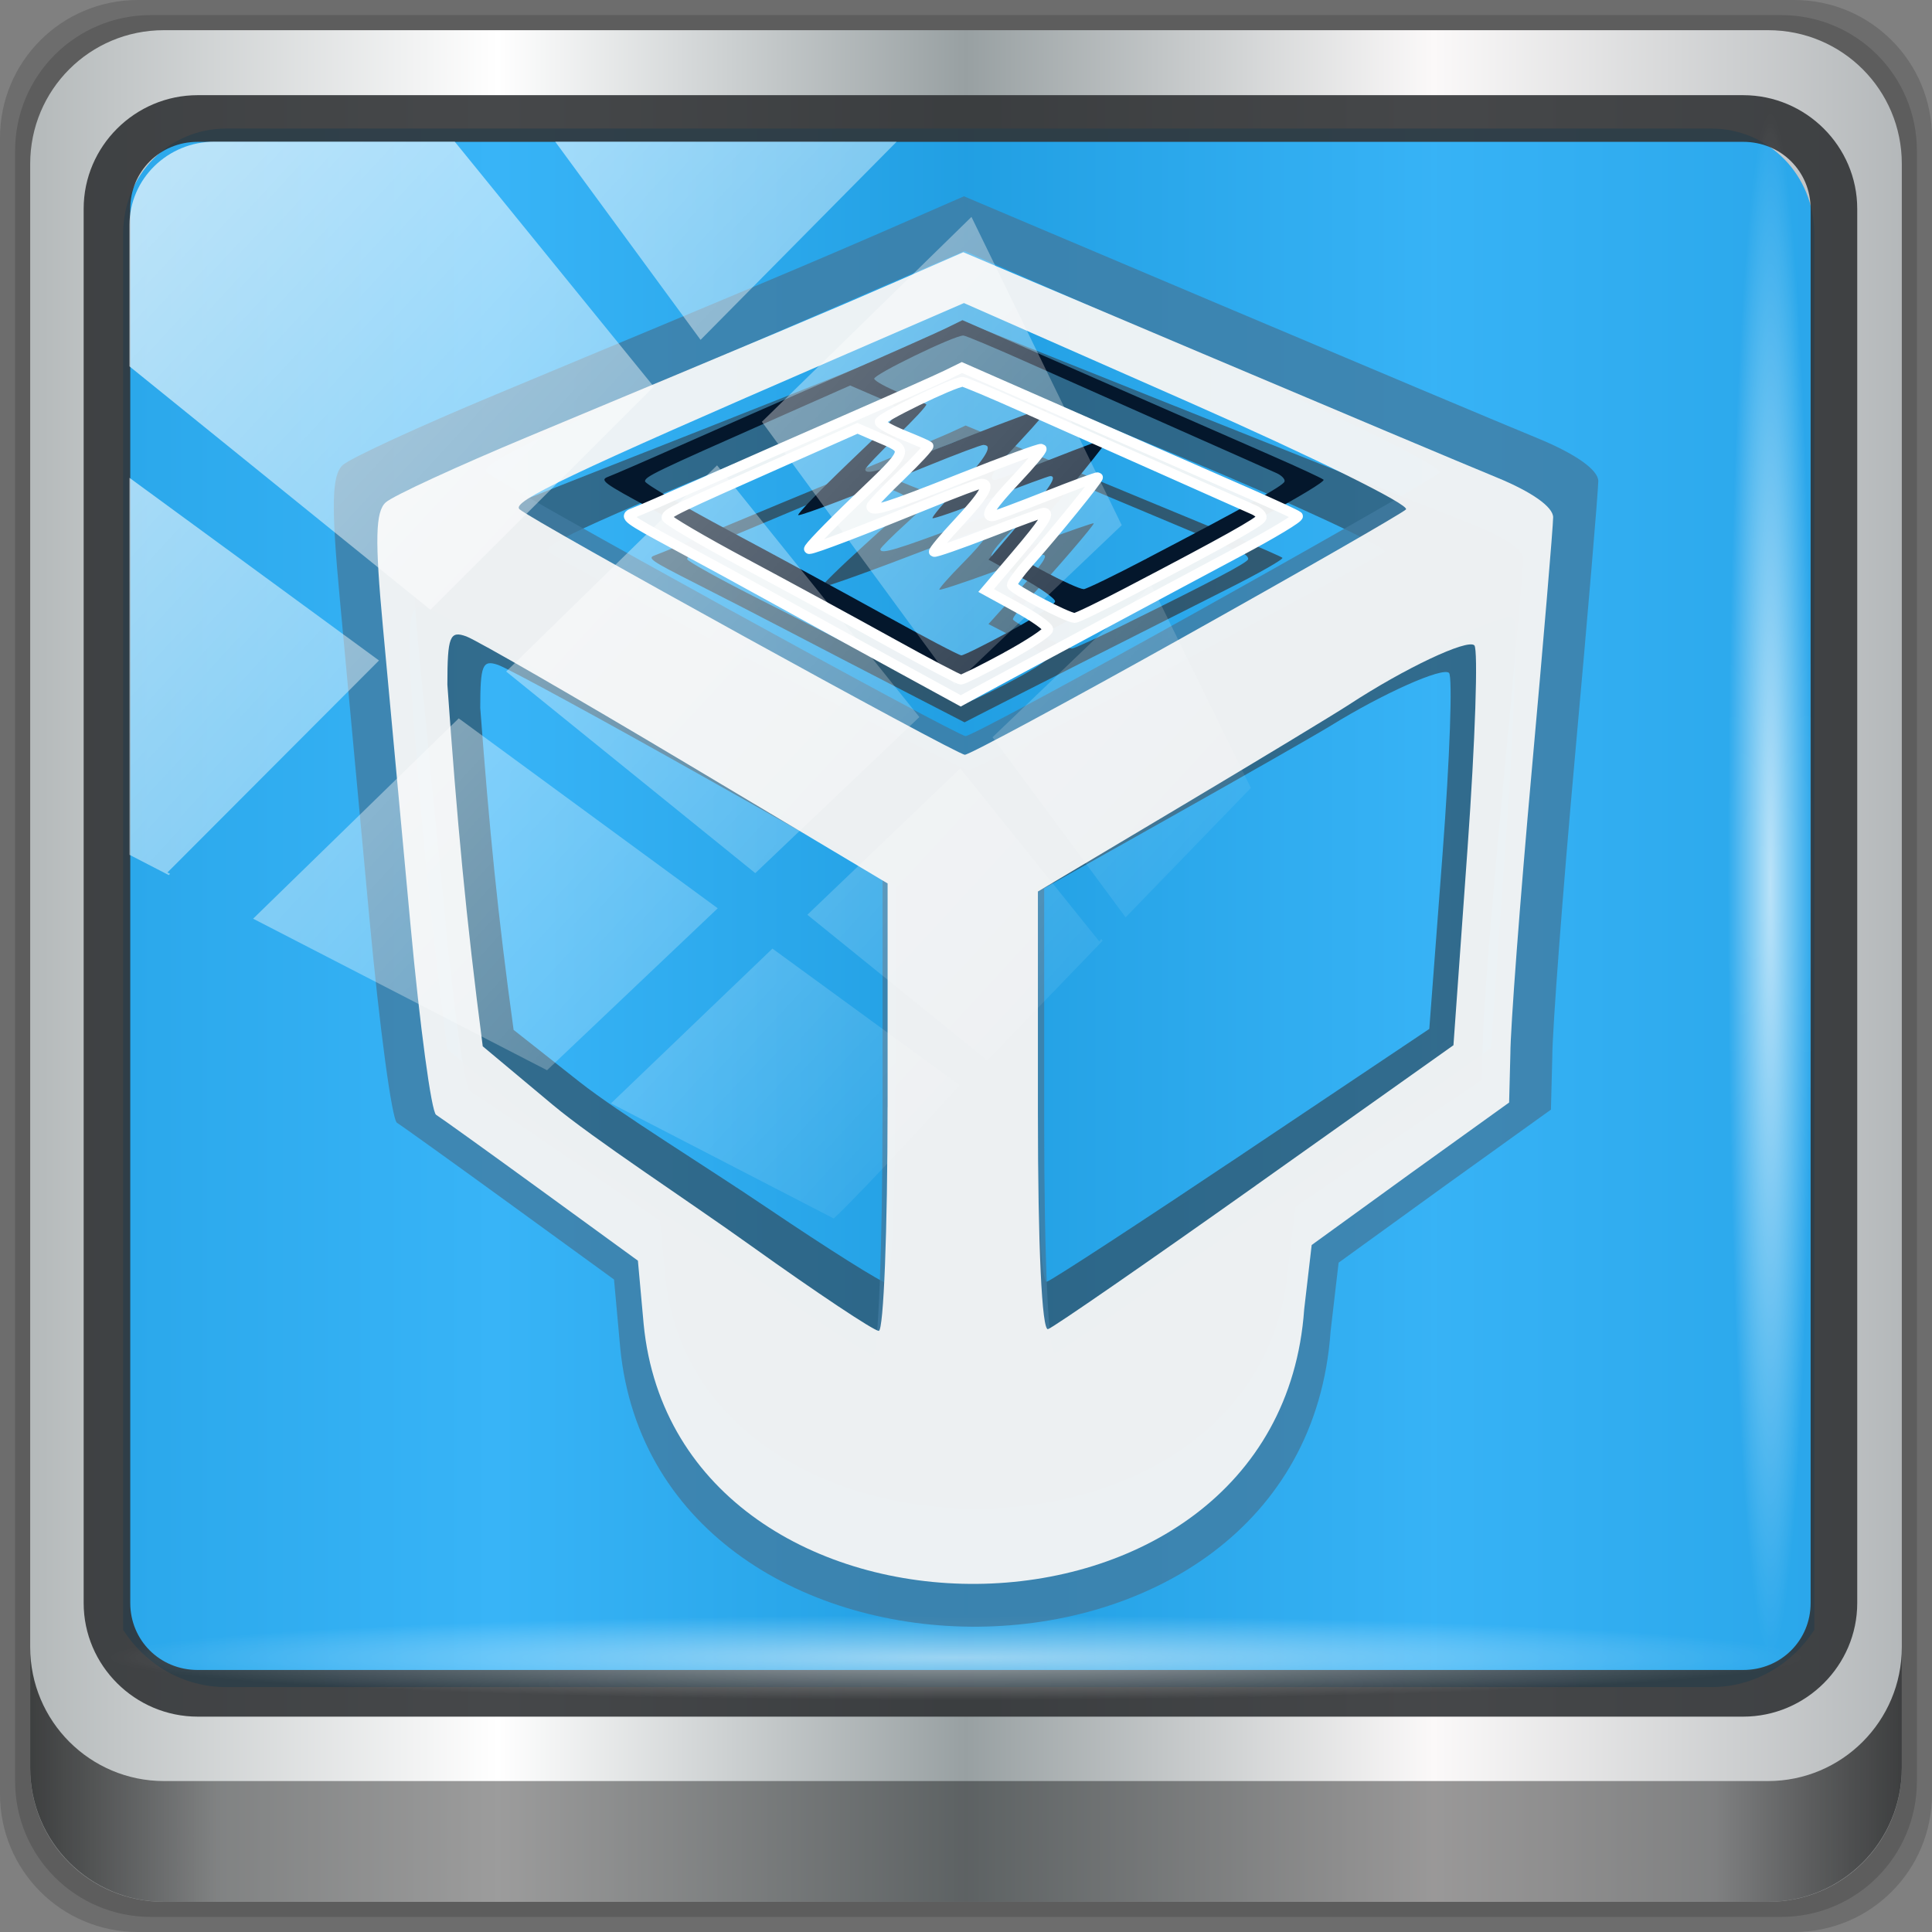 <?xml version="1.0" encoding="UTF-8" standalone="no"?>
<!-- Created with Inkscape (http://www.inkscape.org/) -->

<svg
   xmlns:dc="http://purl.org/dc/elements/1.1/"
   xmlns:cc="http://creativecommons.org/ns#"
   xmlns:rdf="http://www.w3.org/1999/02/22-rdf-syntax-ns#"
   xmlns:svg="http://www.w3.org/2000/svg"
   xmlns="http://www.w3.org/2000/svg"
   xmlns:xlink="http://www.w3.org/1999/xlink"
   xmlns:sodipodi="http://sodipodi.sourceforge.net/DTD/sodipodi-0.dtd"
   xmlns:inkscape="http://www.inkscape.org/namespaces/inkscape"
   width="96"
   height="96"
   viewBox="0 0 96 96"
   version="1.1"
   id="svg1072"
   inkscape:version="0.92.2 2405546, 2018-03-11"
   sodipodi:docname="VBox.svg">
  <rect x="0" y="0" width="96" height="96" fill="#808080" stroke="none"/>
  <defs
     id="defs1066">
    <linearGradient
       y2="47"
       x2="90"
       y1="47"
       x1="6"
       gradientTransform="matrix(1.107,0,0,1.107,-4.994,-3.621)"
       gradientUnits="userSpaceOnUse"
       id="linearGradient4071"
       xlink:href="#linearGradient6139-0"
       inkscape:collect="always" />
    <linearGradient
       id="linearGradient6139-0">
      <stop
         style="stop-color:#b4b9ba;stop-opacity:1"
         offset="0"
         id="stop6141-2" />
      <stop
         id="stop6151-0"
         offset="0.25"
         style="stop-color:#ffffff;stop-opacity:1;" />
      <stop
         id="stop6147-1"
         offset="0.5"
         style="stop-color:#98a0a2;stop-opacity:1" />
      <stop
         style="stop-color:#fbf9f9;stop-opacity:1;"
         offset="0.75"
         id="stop6149-4" />
      <stop
         style="stop-color:#b4b8ba;stop-opacity:1"
         offset="1"
         id="stop6143-4" />
    </linearGradient>
    <linearGradient
       gradientUnits="userSpaceOnUse"
       y2="88.172"
       x2="94.5"
       y1="88.172"
       x1="1.5"
       id="linearGradient4129"
       xlink:href="#linearGradient3832-0-6-1-1"
       inkscape:collect="always"
       gradientTransform="translate(0.149,0.415)" />
    <linearGradient
       id="linearGradient3832-0-6-1-1">
      <stop
         id="stop3834-6-3-7-1"
         offset="0"
         style="stop-color:#000000;stop-opacity:1;" />
      <stop
         style="stop-color:#000000;stop-opacity:0.588;"
         offset="0.1"
         id="stop3872-2-4" />
      <stop
         id="stop3844-6-2-7-6"
         offset="0.9"
         style="stop-color:#000000;stop-opacity:0.588;" />
      <stop
         id="stop3836-5-0-2-9"
         offset="1"
         style="stop-color:#000000;stop-opacity:1;" />
    </linearGradient>
    <radialGradient
       r="43.199"
       fy="44.893"
       fx="13.948"
       cy="44.893"
       cx="13.948"
       gradientTransform="matrix(0.975,0,0,0.049,34.048,80.582)"
       gradientUnits="userSpaceOnUse"
       id="radialGradient7462"
       xlink:href="#linearGradient3737"
       inkscape:collect="always" />
    <linearGradient
       id="linearGradient3737">
      <stop
         id="stop3739"
         style="stop-color:#ffffff;stop-opacity:1"
         offset="0" />
      <stop
         id="stop3741"
         style="stop-color:#ffffff;stop-opacity:0"
         offset="1" />
    </linearGradient>
    <radialGradient
       r="43.199"
       fy="44.893"
       fx="13.948"
       cy="44.893"
       cx="13.948"
       gradientTransform="matrix(0.888,0,0,0.049,31.96,-90.317)"
       gradientUnits="userSpaceOnUse"
       id="radialGradient7464"
       xlink:href="#linearGradient3737"
       inkscape:collect="always" />
    <linearGradient
       y2="14.514"
       x2="50.528"
       y1="-28.642"
       x1="2.771"
       gradientUnits="userSpaceOnUse"
       id="linearGradient4767"
       xlink:href="#linearGradient3737"
       inkscape:collect="always" />
    <clipPath
       clipPathUnits="userSpaceOnUse"
       id="clipPath4156-4-1">
      <path
         style="opacity:0.6;fill:#ffffff;fill-opacity:1;stroke:none"
         d="m 27.046,-55.695 -14.214,13.321 h 0.061 l 15.653,21.771 10.231,-10.546 C 38.562,-32.302 27.468,-54.819 27.046,-55.695 Z M 9.647,-39.383 -5.241,-25.321 15.988,-7.806 26.372,-18.383 Z m 31.491,12.951 -9.741,9.714 8.945,12.458 7.781,-7.555 z m -49.84,4.379 -13.754,12.982 26.283,13.846 0.061,-0.062 -0.123,-0.062 L 13.599,-5.401 -8.702,-22.053 Z m 38.015,7.401 -9.803,9.775 11.579,9.559 7.628,-7.401 -8.669,-11.009 z m 20.187,5.674 -7.383,7.216 6.188,8.542 5.82,-6.137 z m -32.195,6.322 -9.557,9.498 13.662,7.185 7.934,-7.678 z m 23.312,2.374 -7.107,6.938 8.363,6.907 5.361,-5.674 -0.061,-0.092 -0.092,0.123 -6.464,-8.203 z m -8.73,8.542 -7.505,7.339 10.354,5.458 c 1.397,-1.321 5.675,-6.123 5.851,-6.322 z"
         id="path4158-0-8"
         inkscape:connector-curvature="0" />
    </clipPath>
  </defs>
  <sodipodi:namedview
     id="base"
     pagecolor="#ffffff"
     bordercolor="#666666"
     borderopacity="1.0"
     inkscape:pageopacity="0.0"
     inkscape:pageshadow="2"
     inkscape:zoom="4.1208564"
     inkscape:cx="-55.014017"
     inkscape:cy="42.979663"
     inkscape:document-units="px"
     inkscape:current-layer="g2574"
     showgrid="false"
     inkscape:showpageshadow="false"
     units="px"
     inkscape:lockguides="false"
     inkscape:window-width="1280"
     inkscape:window-height="932"
     inkscape:window-x="0"
     inkscape:window-y="21"
     inkscape:window-maximized="1" />
  <g
     inkscape:label="Livello 1"
     inkscape:groupmode="layer"
     id="layer1"
     transform="translate(0,-1026.52)">
    <g
       transform="translate(-0.149,1026.105)"
       style="display:inline"
       id="g2574">
      <path
         inkscape:connector-curvature="0"
         id="path3288"
         d="M 89.292,0.415 H 7.006 c -3.799,0 -6.857,3.058 -6.857,6.857 V 89.558 c 0,3.799 3.058,6.857 6.857,6.857 H 89.292 c 3.799,0 6.857,-3.058 6.857,-6.857 V 7.272 c 0,-3.799 -3.058,-6.857 -6.857,-6.857 z"
         style="display:inline;opacity:0.15;fill:#000000;fill-opacity:1;fill-rule:nonzero;stroke:none" />
      <path
         style="display:inline;opacity:0.15;fill:#000000;fill-opacity:1;fill-rule:nonzero;stroke:none"
         d="M 88.649,1.165 H 7.649 c -3.739,0 -6.75,3.01 -6.75,6.75 V 88.915 c 0,3.74 3.011,6.75 6.75,6.75 H 88.649 c 3.74,0 6.75,-3.01 6.75,-6.75 V 7.915 c 0,-3.739 -3.01,-6.75 -6.75,-6.75 z"
         id="path4085"
         inkscape:connector-curvature="0" />
      <path
         inkscape:connector-curvature="0"
         id="rect4251-1"
         d="M 88.006,1.915 H 8.292 c -3.68,0 -6.643,2.963 -6.643,6.643 V 88.272 c 0,3.68 2.963,6.643 6.643,6.643 H 88.006 c 3.68,0 6.643,-2.963 6.643,-6.643 V 8.558 c 0,-3.68 -2.963,-6.643 -6.643,-6.643 z"
         style="display:inline;fill:url(#linearGradient4071);fill-opacity:1;fill-rule:nonzero;stroke:none" />
      <path
         sodipodi:nodetypes="sscccsccscccsss"
         inkscape:connector-curvature="0"
         id="path3400-6"
         d="m 11.39,6.802 c -2.856,0 -5.124,2.315 -5.124,5.23 v 21.674 7.323 40.373 c 1.097,1.704 2.969,2.844 5.124,2.844 h 4.099 65.589 4.099 c 2.155,0 4.027,-1.14 5.124,-2.844 V 41.029 33.706 12.033 c 0,-2.916 -2.268,-5.23 -5.124,-5.23 z"
         style="display:inline;opacity:0.779;fill:#009ff5;fill-opacity:1;fill-rule:nonzero;stroke:none;stroke-width:1.035" />
      <path
         style="color:#000000;font-style:normal;font-variant:normal;font-weight:normal;font-stretch:normal;font-size:medium;line-height:normal;font-family:Sans;-inkscape-font-specification:Sans;text-indent:0;text-align:start;text-decoration:none;text-decoration-line:none;letter-spacing:normal;word-spacing:normal;text-transform:none;writing-mode:lr-tb;direction:ltr;baseline-shift:baseline;text-anchor:start;display:inline;overflow:visible;visibility:visible;fill:#303234;fill-opacity:0.889;stroke:none;stroke-width:2.376;marker:none;enable-background:accumulate"
         d="m 9.974,5.144 c -3.117,0 -5.668,2.54 -5.668,5.646 v 69.278 c 0,3.106 2.551,5.646 5.668,5.646 H 86.766 c 3.117,0 5.668,-2.54 5.668,-5.646 V 10.79 c 0,-3.106 -2.551,-5.646 -5.668,-5.646 z m 0,2.319 H 86.766 c 1.888,0 3.352,1.48 3.352,3.327 v 69.278 c 0,1.846 -1.464,3.327 -3.352,3.327 H 9.974 c -1.888,0 -3.352,-1.48 -3.352,-3.327 V 10.79 c 0,-1.846 1.464,-3.327 3.352,-3.327 z"
         id="path4989"
         inkscape:connector-curvature="0" />
      <path
         id="path4118"
         d="m 1.649,82.259 v 6 c 0,3.68 2.976,6.656 6.656,6.656 H 87.993 c 3.68,0 6.656,-2.976 6.656,-6.656 v -6 c 0,3.68 -2.976,6.656 -6.656,6.656 H 8.305 c -3.68,0 -6.656,-2.976 -6.656,-6.656 z"
         style="display:inline;opacity:0.658;fill:url(#linearGradient4129);fill-opacity:1;fill-rule:nonzero;stroke:none"
         inkscape:connector-curvature="0" />
      <rect
         ry="4.25"
         rx="0"
         y="80.665"
         x="5.524"
         height="4.25"
         width="84.25"
         id="rect4131"
         style="opacity:0.55;fill:url(#radialGradient7462);fill-opacity:1;stroke:none" />
      <rect
         transform="rotate(90)"
         style="opacity:0.669;fill:url(#radialGradient7464);fill-opacity:1;stroke:none"
         id="rect4141"
         width="76.75"
         height="4.25"
         x="5.975"
         y="-90.234"
         rx="0"
         ry="4.25" />
      <g
         transform="matrix(1.019,0,0,1.019,-0.804,-5.28)"
         id="g1113">
        <g
           id="g862"
           transform="translate(1.31)">
          <g
             id="g4460"
             transform="matrix(1.914,0,0,1.73,1.103,11.028)"
             style="opacity:0.76;fill:#30414c;fill-opacity:1">
            <path
               style="fill:#305064;fill-opacity:0.943;stroke:none"
               d="m 16.18,32.855 -0.138,-1.59 -2.322,-1.764 c -1.277,-0.97 -2.415,-1.824 -2.528,-1.897 -0.113,-0.073 -0.39,-2.221 -0.616,-4.773 -0.225,-2.552 -0.523,-5.914 -0.662,-7.47 -0.196,-2.192 -0.18,-2.897 0.069,-3.128 0.177,-0.164 1.714,-0.904 3.417,-1.646 5.754,-2.506 7.219,-3.151 8.843,-3.892 l 1.619,-0.739 5.734,2.537 c 3.154,1.395 6.344,2.798 7.089,3.117 0.843,0.362 1.354,0.739 1.353,1 -9.1e-4,0.231 -0.232,3.09 -0.514,6.354 -0.282,3.264 -0.513,6.465 -0.514,7.115 l -0.03,1.217 -2.358,1.77 -2.387,1.806 -0.18,1.612 c -0.616,9.166 -15.065,9.091 -15.875,0.37 z m 5.863,-5.443 v -5.614 l -4.838,-3.015 c -2.661,-1.658 -5.041,-3.092 -5.289,-3.186 -0.395,-0.15 -0.452,0.002 -0.453,1.211 0.234,3.438 0.444,5.815 0.85,9.077 l 1.678,1.465 c 0.992,0.866 3.212,2.377 4.779,3.548 1.567,1.171 2.945,2.129 3.061,2.129 0.116,0 0.211,-2.526 0.211,-5.614 z m 8.85,1.965 4.749,-3.519 0.338,-4.931 c 0.186,-2.712 0.259,-5.009 0.164,-5.105 -0.168,-0.168 -1.678,0.577 -3.006,1.484 -0.355,0.242 -2.183,1.398 -4.064,2.568 l -3.419,2.127 v 5.534 c 0,3.368 0.096,5.501 0.244,5.448 0.134,-0.047 2.381,-1.67 4.994,-3.605 z m -1.704,-13.784 c 2.81,-1.641 5.201,-3.073 5.311,-3.181 0.111,-0.109 -2.234,-1.319 -5.21,-2.689 L 23.878,7.232 20.832,8.611 c -6.486,2.937 -7.833,3.606 -7.636,3.795 0.292,0.281 10.488,6.151 10.703,6.162 0.099,0.005 2.479,-1.333 5.289,-2.974 z"
               id="path4462"
               inkscape:connector-curvature="0"
               sodipodi:nodetypes="ccscssssscsscsccccccscscccssssscsssscsssssscscss" />
            <path
               style="fill:#30414c;fill-opacity:1;stroke:none"
               d="m 22.205,16.305 c -0.878,-0.501 -2.15,-1.231 -2.828,-1.623 -0.677,-0.392 -1.783,-1.022 -2.458,-1.4 -1.126,-0.632 -1.208,-0.695 -1.003,-0.775 0.123,-0.048 0.86,-0.382 1.637,-0.743 0.778,-0.361 2.337,-1.077 3.466,-1.591 1.129,-0.515 2.223,-1.023 2.431,-1.129 l 0.379,-0.194 2.905,1.332 c 1.598,0.733 3.398,1.557 4,1.831 0.602,0.275 1.126,0.529 1.165,0.565 0.039,0.036 -0.597,0.437 -1.414,0.89 -1.419,0.788 -5.553,3.104 -6.319,3.54 l -0.365,0.208 z m 2.691,-0.191 c 0.552,-0.313 1.003,-0.625 1.003,-0.693 0,-0.068 -0.335,-0.315 -0.744,-0.549 l -0.744,-0.426 0.722,-0.886 c 0.668,-0.82 0.82,-1.067 0.658,-1.067 -0.035,0 -0.633,0.23 -1.328,0.511 -0.696,0.281 -1.282,0.494 -1.303,0.473 -0.021,-0.021 0.248,-0.359 0.599,-0.751 0.6,-0.672 0.763,-0.962 0.54,-0.962 -0.053,0 -0.618,0.222 -1.254,0.493 -1.613,0.687 -2.772,1.149 -2.884,1.149 -0.052,0 0.451,-0.547 1.118,-1.216 1.33,-1.333 1.302,-1.244 0.507,-1.603 l -0.466,-0.211 -1.677,0.776 c -2.705,1.251 -2.909,1.354 -2.908,1.464 7.6e-4,0.058 0.848,0.577 1.882,1.154 1.034,0.577 2.604,1.468 3.488,1.98 0.884,0.512 1.648,0.931 1.699,0.932 0.05,9.8e-4 0.543,-0.255 1.095,-0.568 z m 3.057,-1.698 c 2.195,-1.199 3.039,-1.692 3.073,-1.794 0.018,-0.054 -0.061,-0.142 -0.175,-0.197 -0.114,-0.055 -1.09,-0.508 -2.169,-1.008 C 27.603,10.917 26.094,10.216 25.328,9.859 24.562,9.501 23.897,9.209 23.849,9.209 c -0.212,0 -2.022,0.919 -1.992,1.011 0.019,0.057 0.279,0.205 0.578,0.331 0.299,0.126 0.562,0.246 0.585,0.267 0.022,0.021 -0.275,0.356 -0.661,0.745 -0.386,0.388 -0.702,0.736 -0.702,0.773 0,0.154 0.387,0.026 2.164,-0.712 1.031,-0.428 1.894,-0.758 1.918,-0.734 0.025,0.025 -0.248,0.368 -0.605,0.764 -0.598,0.663 -0.764,0.931 -0.576,0.931 0.04,0 0.621,-0.227 1.291,-0.503 0.669,-0.277 1.229,-0.491 1.244,-0.477 0.03,0.03 -1.043,1.409 -1.66,2.135 -0.22,0.259 -0.4,0.515 -0.4,0.569 0,0.094 1.317,0.816 1.506,0.826 0.051,0.002 0.687,-0.32 1.414,-0.718 z"
               id="path4464"
               inkscape:connector-curvature="0" />
          </g>
          <g
             id="g3686"
             transform="matrix(2.182,0,0,2.087,-5.437,2.731)"
             style="fill:#04172c;fill-opacity:1">
            <path
               style="fill:#417ba0;fill-opacity:0.777;stroke:none"
               d="m 16.18,32.855 -0.138,-1.59 -2.322,-1.764 c -1.277,-0.97 -2.415,-1.824 -2.528,-1.897 -0.113,-0.073 -0.39,-2.221 -0.616,-4.773 -0.225,-2.552 -0.523,-5.914 -0.662,-7.47 -0.196,-2.192 -0.18,-2.897 0.069,-3.128 0.177,-0.164 1.714,-0.904 3.417,-1.646 5.754,-2.506 7.219,-3.151 8.843,-3.892 l 1.619,-0.739 5.734,2.537 c 3.154,1.395 6.344,2.798 7.089,3.117 0.843,0.362 1.354,0.739 1.353,1 -9.1e-4,0.231 -0.232,3.09 -0.514,6.354 -0.282,3.264 -0.513,6.465 -0.514,7.115 l -0.03,1.217 -2.358,1.77 -2.387,1.806 -0.18,1.612 c -0.616,9.166 -15.065,9.091 -15.875,0.37 z m 5.863,-5.443 v -5.614 l -4.838,-3.015 c -2.661,-1.658 -5.041,-3.092 -5.289,-3.186 -0.395,-0.15 -0.452,0.002 -0.453,1.211 0.234,3.438 0.444,5.815 0.85,9.077 l 1.678,1.465 c 0.992,0.866 3.212,2.377 4.779,3.548 1.567,1.171 2.945,2.129 3.061,2.129 0.116,0 0.211,-2.526 0.211,-5.614 z m 8.85,1.965 4.749,-3.519 0.338,-4.931 c 0.186,-2.712 0.259,-5.009 0.164,-5.105 -0.168,-0.168 -1.678,0.577 -3.006,1.484 -0.355,0.242 -2.183,1.398 -4.064,2.568 l -3.419,2.127 v 5.534 c 0,3.368 0.096,5.501 0.244,5.448 0.134,-0.047 2.381,-1.67 4.994,-3.605 z m -1.704,-13.784 c 2.81,-1.641 5.201,-3.073 5.311,-3.181 0.111,-0.109 -2.234,-1.319 -5.21,-2.689 L 23.878,7.232 20.832,8.611 c -6.486,2.937 -7.833,3.606 -7.636,3.795 0.292,0.281 10.488,6.151 10.703,6.162 0.099,0.005 2.479,-1.333 5.289,-2.974 z"
               id="path3688"
               inkscape:connector-curvature="0"
               sodipodi:nodetypes="ccscssssscsscsccccccscscccssssscsssscsssssscscss" />
            <path
               style="fill:#04172c;fill-opacity:1;stroke:none"
               d="m 22.205,16.305 c -0.878,-0.501 -2.15,-1.231 -2.828,-1.623 -0.677,-0.392 -1.783,-1.022 -2.458,-1.4 -1.126,-0.632 -1.208,-0.695 -1.003,-0.775 0.123,-0.048 0.86,-0.382 1.637,-0.743 0.778,-0.361 2.337,-1.077 3.466,-1.591 1.129,-0.515 2.223,-1.023 2.431,-1.129 l 0.379,-0.194 2.905,1.332 c 1.598,0.733 3.398,1.557 4,1.831 0.602,0.275 1.126,0.529 1.165,0.565 0.039,0.036 -0.597,0.437 -1.414,0.89 -1.419,0.788 -5.553,3.104 -6.319,3.54 l -0.365,0.208 z m 2.691,-0.191 c 0.552,-0.313 1.003,-0.625 1.003,-0.693 0,-0.068 -0.335,-0.315 -0.744,-0.549 l -0.744,-0.426 0.722,-0.886 c 0.668,-0.82 0.82,-1.067 0.658,-1.067 -0.035,0 -0.633,0.23 -1.328,0.511 -0.696,0.281 -1.282,0.494 -1.303,0.473 -0.021,-0.021 0.248,-0.359 0.599,-0.751 0.6,-0.672 0.763,-0.962 0.54,-0.962 -0.053,0 -0.618,0.222 -1.254,0.493 -1.613,0.687 -2.772,1.149 -2.884,1.149 -0.052,0 0.451,-0.547 1.118,-1.216 1.33,-1.333 1.302,-1.244 0.507,-1.603 l -0.466,-0.211 -1.677,0.776 c -2.705,1.251 -2.909,1.354 -2.908,1.464 7.6e-4,0.058 0.848,0.577 1.882,1.154 1.034,0.577 2.604,1.468 3.488,1.98 0.884,0.512 1.648,0.931 1.699,0.932 0.05,9.8e-4 0.543,-0.255 1.095,-0.568 z m 3.057,-1.698 c 2.195,-1.199 3.039,-1.692 3.073,-1.794 0.018,-0.054 -0.061,-0.142 -0.175,-0.197 -0.114,-0.055 -1.09,-0.508 -2.169,-1.008 C 27.603,10.917 26.094,10.216 25.328,9.859 24.562,9.501 23.897,9.209 23.849,9.209 c -0.212,0 -2.022,0.919 -1.992,1.011 0.019,0.057 0.279,0.205 0.578,0.331 0.299,0.126 0.562,0.246 0.585,0.267 0.022,0.021 -0.275,0.356 -0.661,0.745 -0.386,0.388 -0.702,0.736 -0.702,0.773 0,0.154 0.387,0.026 2.164,-0.712 1.031,-0.428 1.894,-0.758 1.918,-0.734 0.025,0.025 -0.248,0.368 -0.605,0.764 -0.598,0.663 -0.764,0.931 -0.576,0.931 0.04,0 0.621,-0.227 1.291,-0.503 0.669,-0.277 1.229,-0.491 1.244,-0.477 0.03,0.03 -1.043,1.409 -1.66,2.135 -0.22,0.259 -0.4,0.515 -0.4,0.569 0,0.094 1.317,0.816 1.506,0.826 0.051,0.002 0.687,-0.32 1.414,-0.718 z"
               id="path3690"
               inkscape:connector-curvature="0" />
          </g>
          <g
             style="fill:#ebeef0;fill-opacity:0.969"
             transform="matrix(2.029,0,0,1.943,-1.818,6.315)"
             id="g4957">
            <path
               sodipodi:nodetypes="ccscssssscsscsccccccscscccssssscsssscsssssscscss"
               inkscape:connector-curvature="0"
               id="path3338"
               d="m 16.18,32.855 -0.138,-1.59 -2.322,-1.764 c -1.277,-0.97 -2.415,-1.824 -2.528,-1.897 -0.113,-0.073 -0.39,-2.221 -0.616,-4.773 -0.225,-2.552 -0.523,-5.914 -0.662,-7.47 -0.196,-2.192 -0.18,-2.897 0.069,-3.128 0.177,-0.164 1.714,-0.904 3.417,-1.646 5.754,-2.506 7.219,-3.151 8.843,-3.892 l 1.619,-0.739 5.734,2.537 c 3.154,1.395 6.344,2.798 7.089,3.117 0.843,0.362 1.354,0.739 1.353,1 -9.1e-4,0.231 -0.232,3.09 -0.514,6.354 -0.282,3.264 -0.513,6.465 -0.514,7.115 l -0.03,1.217 -2.358,1.77 -2.387,1.806 -0.18,1.612 c -0.616,9.166 -15.065,9.091 -15.875,0.37 z m 5.863,-5.443 v -5.614 l -4.838,-3.015 c -2.661,-1.658 -5.041,-3.092 -5.289,-3.186 -0.395,-0.15 -0.452,0.002 -0.453,1.211 0.234,3.438 0.444,5.815 0.85,9.077 l 1.678,1.465 c 0.992,0.866 3.212,2.377 4.779,3.548 1.567,1.171 2.945,2.129 3.061,2.129 0.116,0 0.211,-2.526 0.211,-5.614 z m 8.85,1.965 4.749,-3.519 0.338,-4.931 c 0.186,-2.712 0.259,-5.009 0.164,-5.105 -0.168,-0.168 -1.678,0.577 -3.006,1.484 -0.355,0.242 -2.183,1.398 -4.064,2.568 l -3.419,2.127 v 5.534 c 0,3.368 0.096,5.501 0.244,5.448 0.134,-0.047 2.381,-1.67 4.994,-3.605 z m -1.704,-13.784 c 2.81,-1.641 5.201,-3.073 5.311,-3.181 0.111,-0.109 -2.234,-1.319 -5.21,-2.689 L 23.878,7.232 20.832,8.611 c -6.486,2.937 -7.833,3.606 -7.636,3.795 0.292,0.281 10.488,6.151 10.703,6.162 0.099,0.005 2.479,-1.333 5.289,-2.974 z"
               style="fill:#f2f4f5;fill-opacity:0.969;stroke:none" />
            <path
               inkscape:connector-curvature="0"
               id="path3342"
               d="m 22.205,16.305 c -0.878,-0.501 -2.15,-1.231 -2.828,-1.623 -0.677,-0.392 -1.783,-1.022 -2.458,-1.4 -1.126,-0.632 -1.208,-0.695 -1.003,-0.775 0.123,-0.048 0.86,-0.382 1.637,-0.743 0.778,-0.361 2.337,-1.077 3.466,-1.591 1.129,-0.515 2.223,-1.023 2.431,-1.129 l 0.379,-0.194 2.905,1.332 c 1.598,0.733 3.398,1.557 4,1.831 0.602,0.275 1.126,0.529 1.165,0.565 0.039,0.036 -0.597,0.437 -1.414,0.89 -1.419,0.788 -5.553,3.104 -6.319,3.54 l -0.365,0.208 z m 2.691,-0.191 c 0.552,-0.313 1.003,-0.625 1.003,-0.693 0,-0.068 -0.335,-0.315 -0.744,-0.549 l -0.744,-0.426 0.722,-0.886 c 0.668,-0.82 0.82,-1.067 0.658,-1.067 -0.035,0 -0.633,0.23 -1.328,0.511 -0.696,0.281 -1.282,0.494 -1.303,0.473 -0.021,-0.021 0.248,-0.359 0.599,-0.751 0.6,-0.672 0.763,-0.962 0.54,-0.962 -0.053,0 -0.618,0.222 -1.254,0.493 -1.613,0.687 -2.772,1.149 -2.884,1.149 -0.052,0 0.451,-0.547 1.118,-1.216 1.33,-1.333 1.302,-1.244 0.507,-1.603 l -0.466,-0.211 -1.677,0.776 c -2.705,1.251 -2.909,1.354 -2.908,1.464 7.6e-4,0.058 0.848,0.577 1.882,1.154 1.034,0.577 2.604,1.468 3.488,1.98 0.884,0.512 1.648,0.931 1.699,0.932 0.05,9.8e-4 0.543,-0.255 1.095,-0.568 z m 3.057,-1.698 c 2.195,-1.199 3.039,-1.692 3.073,-1.794 0.018,-0.054 -0.061,-0.142 -0.175,-0.197 -0.114,-0.055 -1.09,-0.508 -2.169,-1.008 C 27.603,10.917 26.094,10.216 25.328,9.859 24.562,9.501 23.897,9.209 23.849,9.209 c -0.212,0 -2.022,0.919 -1.992,1.011 0.019,0.057 0.279,0.205 0.578,0.331 0.299,0.126 0.562,0.246 0.585,0.267 0.022,0.021 -0.275,0.356 -0.661,0.745 -0.386,0.388 -0.702,0.736 -0.702,0.773 0,0.154 0.387,0.026 2.164,-0.712 1.031,-0.428 1.894,-0.758 1.918,-0.734 0.025,0.025 -0.248,0.368 -0.605,0.764 -0.598,0.663 -0.764,0.931 -0.576,0.931 0.04,0 0.621,-0.227 1.291,-0.503 0.669,-0.277 1.229,-0.491 1.244,-0.477 0.03,0.03 -1.043,1.409 -1.66,2.135 -0.22,0.259 -0.4,0.515 -0.4,0.569 0,0.094 1.317,0.816 1.506,0.826 0.051,0.002 0.687,-0.32 1.414,-0.718 z"
               style="fill:#f3f5f6;fill-opacity:0.969;stroke:#ffffff;stroke-opacity:1;stroke-width:0.247;stroke-miterlimit:4;stroke-dasharray:none" />
          </g>
        </g>
      </g>
      <rect
         clip-path="url(#clipPath4156-4-1)"
         ry="3.957"
         rx="3.957"
         y="-30"
         x="2"
         height="69.024"
         width="75.966"
         id="rect4146"
         style="opacity:0.684;fill:url(#linearGradient4767);fill-opacity:1;stroke:none"
         transform="matrix(1.069,0,0,1.048,4.444,38.894)" />
    </g>
  </g>
</svg>
